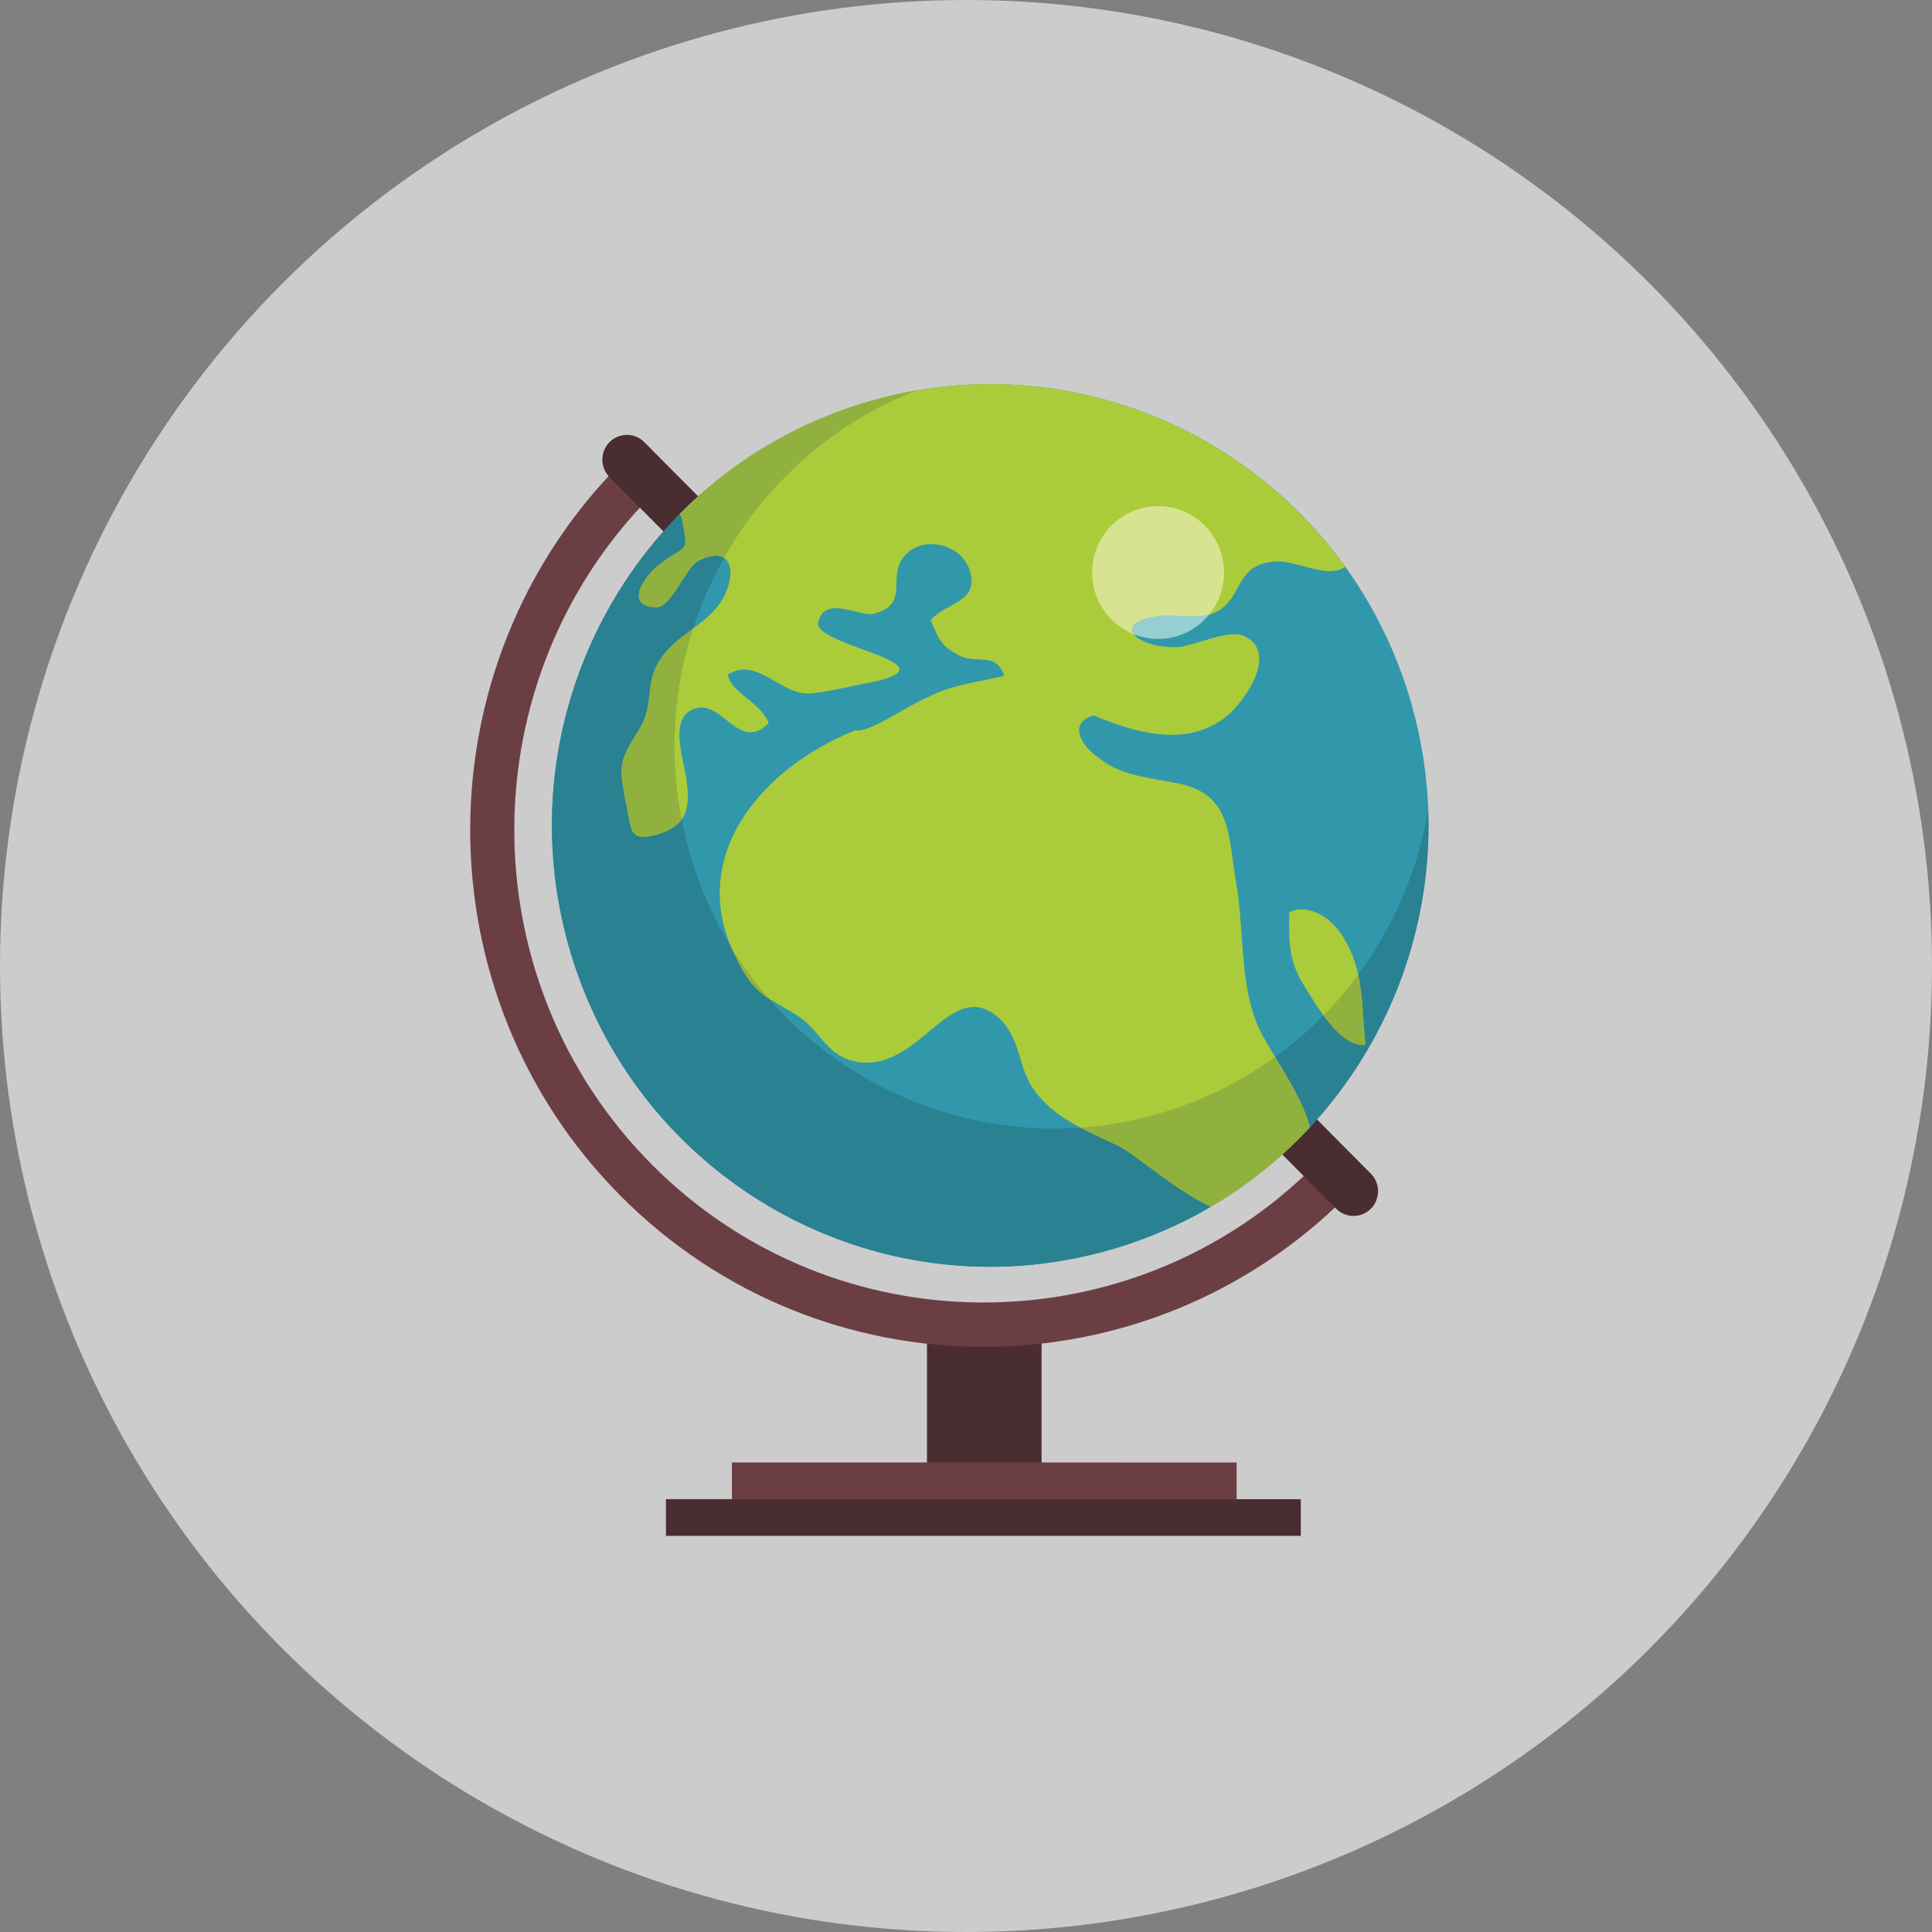<?xml version="1.0" encoding="UTF-8"?>
<svg width="90px" height="90px" viewBox="0 0 90 90" version="1.1" xmlns="http://www.w3.org/2000/svg" xmlns:xlink="http://www.w3.org/1999/xlink">
    <rect x="0" y="0" width="90" height="90" fill="#808080" stroke="none"/>
    <!-- Generator: Sketch 49.1 (51147) - http://www.bohemiancoding.com/sketch -->
    <title>Group 8</title>
    <desc>Created with Sketch.</desc>
    <defs></defs>
    <g id="Page-1" stroke="none" stroke-width="1" fill="none" fill-rule="evenodd">
        <g id="Avaleht_375px" transform="translate(-143, -1039)">
            <g id="Group-8" transform="translate(143, 1039)">
                <circle id="Oval-9" fill="#FFFFFF" opacity="0.6" cx="45" cy="45" r="45"></circle>
                <g id="Group-18" transform="translate(21, 17)">
                    <polygon id="Fill-609" fill="#4A2D30" points="22.183 52.738 27.52 52.738 27.52 44.388 22.183 44.388"></polygon>
                    <polygon id="Fill-610" fill="#6B3E43" points="13.096 52.837 36.607 52.837 36.607 51.13 13.096 51.13"></polygon>
                    <polygon id="Fill-611" fill="#4A2D30" points="10.021 54.546 39.597 54.546 39.597 52.838 10.021 52.838"></polygon>
                    <path d="M7.901,38.7 C17.233,48.095 32.421,48.088 41.757,38.689 L40.307,37.228 C31.769,45.823 17.884,45.829 9.352,37.239 C0.82,28.647 0.822,14.665 9.36,6.069 L7.908,4.607 C-1.428,14.009 -1.432,29.302 7.901,38.7" id="Fill-612" fill="#6B3E43"></path>
                    <path d="M41.243,39.307 C41.689,39.756 42.414,39.756 42.861,39.307 C43.307,38.855 43.307,38.127 42.861,37.677 L9.013,3.596 C8.566,3.147 7.841,3.147 7.394,3.596 C6.948,4.047 6.948,4.776 7.394,5.226 L41.243,39.307" id="Fill-613" fill="#4A2D30"></path>
                    <path d="M44.627,15.372 C47.962,26.215 41.935,37.727 31.166,41.086 C20.399,44.444 8.964,38.376 5.629,27.534 C2.294,16.691 8.32,5.179 19.088,1.82 C29.857,-1.538 41.292,4.529 44.627,15.372" id="Fill-614" fill="#3198AB"></path>
                    <path d="M41.665,9.401 C41.162,9.763 40.436,9.57 39.721,9.377 C39.184,9.231 38.653,9.087 38.23,9.176 C36.665,9.359 36.851,10.626 35.95,11.315 C35.444,11.758 34.693,11.726 33.982,11.692 C33.682,11.678 33.389,11.664 33.126,11.685 C30.765,11.912 31.749,13.134 33.677,13.146 C34.033,13.166 34.541,13.007 35.069,12.848 C35.766,12.637 36.497,12.427 36.963,12.63 C38.508,13.373 37.116,15.438 36.336,16.191 C34.526,17.877 32.037,17.205 29.945,16.328 C28.649,16.711 29.486,17.854 30.201,18.308 C31.164,19.13 32.507,19.22 33.696,19.461 C36.471,19.923 36.184,21.95 36.621,24.362 C36.945,26.403 36.772,28.802 37.557,30.699 C38.068,31.914 39.568,33.796 40.025,35.506 C38.692,36.942 37.146,38.194 35.411,39.213 C33.776,38.479 32.066,36.895 31.103,36.383 C29.679,35.705 28.07,35.086 27.15,33.741 C26.436,32.739 26.584,31.571 25.657,30.535 C24.31,29.229 23.289,30.217 22.091,31.205 C21.235,31.912 20.287,32.617 19.066,32.488 C17.48,32.269 17.322,31.094 16.175,30.331 C14.786,29.438 14.174,29.425 13.353,27.742 C10.852,22.997 14.443,18.771 18.849,17.019 C19.469,17.175 21.287,15.851 22.326,15.428 C23.379,14.896 24.461,14.795 25.783,14.484 C25.411,13.275 24.324,14.022 23.541,13.451 C22.816,13.065 22.701,12.693 22.351,11.884 C23.103,11.038 24.632,11.07 24.175,9.582 C23.803,8.372 22.159,7.967 21.285,8.749 C20.162,9.712 21.51,11.127 19.725,11.582 C19.498,11.652 19.147,11.561 18.773,11.47 C18.081,11.3 17.313,11.131 17.116,11.987 C16.848,13.091 23.684,13.916 19.596,14.782 C18.828,14.919 17.229,15.317 16.617,15.304 C16.088,15.305 15.604,15.028 15.124,14.75 C14.414,14.338 13.717,13.926 12.902,14.423 C13.068,15.289 14.406,15.688 14.812,16.683 C14.025,17.478 13.43,17.006 12.829,16.534 C12.427,16.217 12.021,15.901 11.554,15.964 C10.017,16.24 10.89,18.416 10.99,19.404 C11.12,20.485 11.1,21.409 9.716,21.842 C8.236,22.303 8.434,21.629 8.154,20.391 C7.796,18.564 7.859,18.443 8.81,16.924 C9.54,15.676 8.948,14.738 9.891,13.526 C10.615,12.586 11.695,12.147 12.357,11.33 C13.328,10.212 13.403,8.149 11.485,9.154 C10.894,9.543 10.243,11.377 9.511,11.3 C7.953,11.173 9.209,9.661 9.706,9.301 C11.013,8.282 11.093,8.869 10.761,7.136 L10.665,6.942 C12.939,4.637 15.79,2.847 19.084,1.82 C27.668,-0.857 36.672,2.454 41.665,9.401" id="Fill-615" fill="#AACC3A"></path>
                    <path d="M42.617,31.671 C41.45,31.831 40.33,29.834 39.737,28.897 C38.975,27.671 39.052,26.705 39.059,25.494 C39.749,25.142 40.893,25.506 41.591,26.688 C42.595,28.311 42.407,30.002 42.617,31.671" id="Fill-616" fill="#AACC3A"></path>
                    <path d="M25.121,42.012 C16.409,42.012 8.341,36.352 5.629,27.535 C4.405,23.557 4.441,19.491 5.508,15.769 C5.529,15.699 5.549,15.631 5.57,15.561 C4.444,19.339 4.382,23.483 5.629,27.534 C8.341,36.352 16.41,42.011 25.122,42.011 C27.122,42.011 29.156,41.713 31.166,41.086 C32.35,40.716 33.477,40.249 34.54,39.695 C34.399,39.768 34.258,39.84 34.114,39.911 C33.941,39.997 33.767,40.079 33.591,40.16 C33.575,40.166 33.559,40.174 33.544,40.181 C33.48,40.21 33.417,40.239 33.353,40.267 C33.352,40.267 33.351,40.267 33.351,40.268 C33.345,40.27 33.339,40.273 33.334,40.275 C33.328,40.277 33.323,40.279 33.318,40.281 C33.316,40.282 33.315,40.283 33.314,40.284 C32.621,40.588 31.905,40.856 31.166,41.087 C29.155,41.714 27.121,42.012 25.121,42.012 M35.407,39.216 L35.405,39.216 C35.407,39.215 35.409,39.213 35.41,39.212 C35.411,39.212 35.411,39.213 35.411,39.213 C35.441,39.196 35.471,39.178 35.5,39.161 L35.488,39.168 C35.46,39.184 35.433,39.2 35.407,39.216 M36.028,38.836 C36.156,38.755 36.285,38.671 36.412,38.586 C36.285,38.672 36.158,38.755 36.028,38.836 M37.35,37.921 C37.799,37.583 38.231,37.228 38.648,36.858 C38.603,36.898 38.557,36.939 38.512,36.978 C38.442,37.039 38.373,37.099 38.302,37.16 C38.176,37.266 38.05,37.371 37.921,37.476 C37.846,37.536 37.772,37.596 37.697,37.655 C37.583,37.743 37.469,37.833 37.35,37.921 M38.729,36.785 L38.729,36.784 C38.731,36.783 38.732,36.782 38.734,36.781 C38.732,36.782 38.731,36.783 38.729,36.785 M40.351,35.15 C41.755,33.564 42.904,31.773 43.761,29.845 C42.904,31.773 41.755,33.564 40.351,35.15 M43.761,29.844 C43.765,29.834 43.769,29.826 43.773,29.817 C43.769,29.826 43.765,29.834 43.761,29.844 M43.775,29.815 C43.786,29.787 43.799,29.759 43.811,29.732 C43.799,29.76 43.787,29.787 43.775,29.815 M43.811,29.731 C43.815,29.721 43.819,29.714 43.823,29.706 C43.819,29.714 43.815,29.722 43.811,29.731 M43.825,29.7 C43.828,29.692 43.831,29.685 43.835,29.677 C43.831,29.685 43.828,29.692 43.825,29.7 M43.836,29.673 C43.84,29.664 43.844,29.656 43.848,29.647 C43.844,29.656 43.84,29.664 43.836,29.673 M43.848,29.646 C43.856,29.628 43.864,29.609 43.873,29.59 C43.864,29.609 43.856,29.628 43.848,29.646 M43.873,29.589 C43.876,29.58 43.88,29.572 43.884,29.563 C43.88,29.572 43.876,29.58 43.873,29.589 M43.885,29.56 C43.889,29.551 43.892,29.544 43.895,29.536 C43.893,29.544 43.889,29.551 43.885,29.56 M43.897,29.531 C43.901,29.522 43.904,29.515 43.908,29.506 C43.904,29.515 43.901,29.522 43.897,29.531 M43.909,29.504 C43.92,29.476 43.932,29.449 43.943,29.421 C43.932,29.449 43.92,29.477 43.909,29.504 M43.945,29.417 C43.949,29.41 43.952,29.402 43.955,29.394 C43.952,29.402 43.949,29.41 43.945,29.417 M43.957,29.389 C43.961,29.382 43.964,29.373 43.967,29.365 C43.964,29.373 43.961,29.382 43.957,29.389 M43.968,29.361 C43.98,29.334 43.991,29.306 44.003,29.278 C43.991,29.306 43.981,29.333 43.968,29.361 M44.004,29.276 C44.008,29.268 44.011,29.259 44.014,29.251 C44.011,29.26 44.008,29.268 44.004,29.276 M44.016,29.246 C44.019,29.238 44.023,29.23 44.026,29.221 C44.023,29.229 44.019,29.239 44.016,29.246 M44.027,29.219 C44.038,29.191 44.05,29.164 44.061,29.136 C44.05,29.163 44.038,29.191 44.027,29.219 M44.061,29.134 C44.065,29.125 44.069,29.115 44.073,29.107 C44.069,29.115 44.065,29.125 44.061,29.134 M44.073,29.106 C45.122,26.476 45.639,23.62 45.532,20.707 C45.532,20.705 45.532,20.704 45.532,20.703 C45.64,23.617 45.123,26.475 44.073,29.106 M5.841,14.717 C5.908,14.522 5.978,14.328 6.051,14.135 C6.29,13.504 6.559,12.888 6.857,12.285 C7.026,11.947 7.203,11.613 7.389,11.284 C6.772,12.377 6.253,13.526 5.841,14.717 M9.123,8.694 C9.373,8.374 9.633,8.063 9.902,7.76 L9.9,7.758 C9.902,7.757 9.903,7.754 9.904,7.753 L9.906,7.755 C9.636,8.06 9.374,8.373 9.123,8.694 M11.522,6.122 L11.521,6.122 C13.641,4.213 16.192,2.721 19.085,1.819 C19.966,1.543 20.85,1.332 21.735,1.179 C21.73,1.181 21.724,1.183 21.72,1.185 C20.84,1.336 19.96,1.547 19.084,1.82 C16.192,2.722 13.641,4.213 11.522,6.122" id="Fill-617" fill="#CEA831"></path>
                    <path d="M38.734,36.781 C39.305,36.266 39.845,35.721 40.351,35.15 C39.845,35.721 39.305,36.266 38.734,36.781 M9.906,7.755 L9.904,7.753 C10.411,7.181 10.95,6.637 11.521,6.122 L11.522,6.122 C11.228,6.388 10.942,6.661 10.665,6.942 L10.666,6.943 C10.406,7.207 10.152,7.477 9.906,7.755" id="Fill-618" fill="#3D2729"></path>
                    <path d="M25.122,42.011 C16.41,42.011 8.341,36.352 5.629,27.534 C4.382,23.483 4.444,19.339 5.57,15.561 C5.62,15.397 5.67,15.235 5.723,15.074 C5.761,14.954 5.801,14.836 5.841,14.717 C6.253,13.526 6.772,12.377 7.389,11.284 C7.63,10.859 7.886,10.443 8.157,10.037 C8.46,9.576 8.783,9.127 9.123,8.694 C9.374,8.373 9.636,8.06 9.906,7.755 C10.152,7.477 10.406,7.207 10.666,6.943 L10.761,7.136 C11.093,8.869 11.013,8.282 9.706,9.301 C9.209,9.661 7.953,11.173 9.511,11.3 C9.526,11.302 9.541,11.302 9.556,11.302 C10.27,11.302 10.907,9.534 11.485,9.154 C11.843,8.966 12.132,8.886 12.358,8.886 C12.509,8.886 12.634,8.923 12.731,8.987 C12.143,10.03 11.659,11.133 11.288,12.278 C10.801,12.639 10.292,13.006 9.891,13.526 C8.948,14.738 9.54,15.676 8.81,16.924 C7.859,18.443 7.796,18.564 8.154,20.391 C8.375,21.363 8.299,21.987 8.974,21.987 C9.158,21.987 9.397,21.941 9.716,21.842 C10.224,21.683 10.549,21.458 10.751,21.182 C10.871,21.802 11.026,22.422 11.216,23.039 C11.67,24.516 12.297,25.89 13.069,27.145 C13.153,27.344 13.247,27.542 13.353,27.742 C13.843,28.747 14.258,29.156 14.809,29.513 C18.138,33.33 22.988,35.575 28.092,35.575 C28.503,35.575 28.917,35.561 29.331,35.532 C29.912,35.841 30.523,36.107 31.103,36.383 C32.066,36.895 33.776,38.478 35.41,39.212 C35.409,39.213 35.407,39.215 35.405,39.216 L35.402,39.216 C35.121,39.381 34.833,39.541 34.54,39.695 C33.477,40.249 32.35,40.716 31.166,41.086 C29.156,41.713 27.122,42.011 25.122,42.011 M36.02,38.842 C36.168,38.747 36.315,38.651 36.461,38.553 C36.444,38.564 36.428,38.575 36.412,38.586 C36.285,38.671 36.156,38.755 36.028,38.836 C36.025,38.838 36.022,38.84 36.02,38.842 M37.294,37.963 C38.283,37.222 39.195,36.399 40.025,35.506 C39.733,34.414 39.016,33.252 38.402,32.238 C39.211,31.653 39.963,31.005 40.653,30.302 C41.184,31.024 41.824,31.68 42.484,31.68 C42.528,31.68 42.572,31.677 42.617,31.671 C42.48,30.583 42.513,29.485 42.273,28.402 C43.941,26.143 45.066,23.504 45.532,20.707 C45.639,23.62 45.122,26.476 44.073,29.106 C44.073,29.106 44.073,29.106 44.073,29.107 C44.069,29.115 44.065,29.125 44.061,29.134 C44.061,29.135 44.061,29.135 44.061,29.136 C44.05,29.164 44.038,29.191 44.027,29.219 C44.027,29.22 44.027,29.22 44.026,29.221 C44.023,29.23 44.019,29.238 44.016,29.246 C44.015,29.248 44.014,29.249 44.014,29.251 C44.011,29.259 44.008,29.268 44.004,29.276 C44.004,29.276 44.003,29.277 44.003,29.278 C43.991,29.306 43.98,29.334 43.968,29.361 C43.968,29.362 43.967,29.364 43.967,29.365 C43.964,29.373 43.961,29.382 43.957,29.389 C43.957,29.39 43.956,29.392 43.955,29.394 C43.952,29.402 43.949,29.41 43.945,29.417 C43.945,29.418 43.944,29.42 43.943,29.421 C43.932,29.449 43.92,29.476 43.909,29.504 C43.909,29.505 43.908,29.506 43.908,29.506 C43.904,29.515 43.901,29.522 43.897,29.531 C43.896,29.533 43.896,29.534 43.895,29.536 C43.892,29.544 43.889,29.551 43.885,29.56 C43.885,29.56 43.884,29.562 43.884,29.563 C43.88,29.572 43.876,29.58 43.873,29.589 L43.873,29.59 C43.864,29.609 43.856,29.628 43.848,29.646 L43.848,29.647 C43.844,29.656 43.84,29.664 43.836,29.673 C43.836,29.674 43.835,29.676 43.835,29.677 C43.831,29.685 43.828,29.692 43.825,29.7 C43.825,29.701 43.823,29.704 43.823,29.706 C43.819,29.714 43.815,29.721 43.811,29.731 C43.811,29.731 43.811,29.731 43.811,29.732 C43.799,29.759 43.786,29.787 43.775,29.815 C43.774,29.815 43.774,29.817 43.773,29.817 C43.769,29.826 43.765,29.834 43.761,29.844 C43.761,29.844 43.761,29.844 43.761,29.845 C42.904,31.773 41.755,33.564 40.351,35.15 C39.845,35.721 39.305,36.266 38.734,36.781 C38.732,36.782 38.731,36.783 38.729,36.784 L38.728,36.784 C38.701,36.809 38.675,36.834 38.648,36.858 C38.231,37.228 37.799,37.583 37.35,37.921 C37.331,37.935 37.312,37.948 37.294,37.963" id="Fill-619" fill="#298191"></path>
                    <path d="M35.411,39.213 C35.411,39.213 35.411,39.212 35.41,39.212 C33.776,38.478 32.066,36.895 31.103,36.383 C30.523,36.107 29.912,35.841 29.331,35.532 C30.659,35.436 31.997,35.188 33.324,34.774 C35.192,34.192 36.896,33.326 38.402,32.238 C39.016,33.252 39.733,34.414 40.025,35.506 C39.195,36.399 38.283,37.222 37.294,37.963 C37.289,37.965 37.285,37.968 37.28,37.971 C37.099,38.106 36.907,38.241 36.724,38.367 C36.638,38.43 36.55,38.491 36.461,38.553 C36.315,38.651 36.168,38.747 36.02,38.842 C35.895,38.92 35.769,38.996 35.641,39.071 L35.5,39.161 C35.471,39.178 35.441,39.196 35.411,39.213 M14.809,29.513 C14.258,29.156 13.843,28.747 13.353,27.742 C13.247,27.542 13.153,27.344 13.069,27.145 C13.587,27.989 14.17,28.779 14.809,29.513 M8.974,21.987 C8.299,21.987 8.375,21.363 8.154,20.391 C7.796,18.564 7.859,18.443 8.81,16.924 C9.54,15.676 8.948,14.738 9.891,13.526 C10.292,13.006 10.801,12.639 11.288,12.278 C10.381,15.083 10.156,18.136 10.751,21.182 C10.549,21.458 10.224,21.683 9.716,21.842 C9.397,21.941 9.158,21.987 8.974,21.987 M9.556,11.302 C9.541,11.302 9.526,11.302 9.511,11.3 C7.953,11.173 9.209,9.661 9.706,9.301 C11.013,8.282 11.093,8.869 10.761,7.136 L10.666,6.943 L10.665,6.942 C10.942,6.661 11.228,6.388 11.522,6.122 C13.641,4.213 16.192,2.722 19.084,1.82 C19.96,1.547 20.84,1.336 21.72,1.185 C17.793,2.709 14.685,5.522 12.731,8.987 C12.634,8.923 12.509,8.886 12.358,8.886 C12.132,8.886 11.843,8.966 11.485,9.154 C10.907,9.534 10.27,11.302 9.556,11.302" id="Fill-620" fill="#90B13E"></path>
                    <path d="M42.484,31.68 C41.824,31.68 41.184,31.024 40.653,30.302 C41.239,29.706 41.779,29.071 42.273,28.402 C42.513,29.485 42.48,30.583 42.617,31.671 C42.572,31.677 42.528,31.68 42.484,31.68" id="Fill-621" fill="#90B13E"></path>
                    <path d="M32.95,12.765 C32.556,12.765 32.178,12.691 31.832,12.554 C31.565,12.203 31.877,11.805 33.126,11.685 C33.224,11.677 33.326,11.674 33.431,11.674 C33.608,11.674 33.793,11.683 33.982,11.692 C34.169,11.701 34.36,11.709 34.549,11.709 C34.819,11.709 35.086,11.691 35.33,11.628 C34.766,12.322 33.91,12.765 32.95,12.765" id="Fill-622" fill="#96CED1"></path>
                    <path d="M31.832,12.554 C30.687,12.104 29.877,10.983 29.877,9.671 C29.877,7.961 31.251,6.576 32.95,6.576 C34.648,6.576 36.023,7.961 36.023,9.671 C36.023,10.413 35.763,11.096 35.33,11.628 C35.086,11.691 34.819,11.709 34.549,11.709 C34.36,11.709 34.169,11.701 33.982,11.692 C33.793,11.683 33.608,11.674 33.431,11.674 C33.326,11.674 33.224,11.677 33.126,11.685 C31.877,11.805 31.565,12.203 31.832,12.554" id="Fill-623" fill="#D7E390"></path>
                    <polygon id="Fill-626" fill="#563338" points="13.096 51.133 22.178 51.133 22.178 51.13 13.096 51.13"></polygon>
                    <polygon id="Fill-627" fill="#3C2629" points="10.021 52.841 13.093 52.841 13.093 52.838 10.021 52.838"></polygon>
                    <path d="M22.178,45.597 C21.619,45.534 21.061,45.453 20.508,45.352 C21.062,45.452 21.618,45.533 22.178,45.594 L22.178,45.597 M2.16,13.927 C3.221,10.757 4.952,7.768 7.354,5.185 C7.356,5.187 7.359,5.19 7.362,5.193 C4.957,7.773 3.223,10.761 2.16,13.927" id="Fill-628" fill="#563338"></path>
                    <path d="M7.356,3.636 C7.365,3.626 7.374,3.617 7.383,3.609 C7.381,3.611 7.379,3.613 7.376,3.616 L7.356,3.636" id="Fill-629" fill="#C9A432"></path>
                    <path d="M7.376,3.616 C7.379,3.613 7.381,3.611 7.383,3.609 C7.386,3.606 7.388,3.603 7.391,3.601 L7.376,3.616" id="Fill-630" fill="#3C2629"></path>
                    <path d="M24.816,43.682 C19.214,43.682 13.612,41.534 9.346,37.238 C1.008,28.843 0.817,15.286 8.799,6.65 L8.801,6.652 C0.827,15.286 1.011,28.839 9.352,37.239 C13.617,41.532 19.216,43.679 24.819,43.678 C28.147,43.678 31.478,42.919 34.528,41.404 C31.477,42.922 28.146,43.682 24.816,43.682" id="Fill-632" fill="#563338"></path>
                    <path d="M33.314,40.284 C33.315,40.283 33.316,40.282 33.318,40.281 C33.316,40.282 33.315,40.283 33.314,40.284 M33.334,40.275 C33.339,40.273 33.345,40.27 33.351,40.268 C33.345,40.27 33.339,40.273 33.334,40.275 M33.353,40.267 C33.417,40.239 33.48,40.21 33.544,40.181 C33.559,40.174 33.575,40.166 33.591,40.16 C33.512,40.195 33.432,40.231 33.353,40.267 M34.114,39.911 C34.258,39.84 34.399,39.768 34.54,39.695 C34.834,39.541 35.121,39.382 35.405,39.216 L35.407,39.216 C34.987,39.462 34.556,39.694 34.114,39.911" id="Fill-633" fill="#A88934"></path>
                    <path d="M34.54,39.695 C34.833,39.541 35.121,39.381 35.402,39.216 L35.405,39.216 C35.121,39.382 34.834,39.541 34.54,39.695" id="Fill-634" fill="#246A78"></path>
                    <path d="M35.488,39.168 L35.5,39.161 C35.66,39.065 35.819,38.968 35.976,38.87 C35.993,38.858 36.009,38.847 36.028,38.836 C36.158,38.755 36.285,38.672 36.412,38.586 C36.732,38.373 37.044,38.151 37.35,37.921 C37.469,37.833 37.583,37.743 37.697,37.655 C36.999,38.204 36.262,38.709 35.488,39.168" id="Fill-635" fill="#A88934"></path>
                    <path d="M35.976,38.87 C35.99,38.86 36.005,38.85 36.02,38.842 C36.022,38.84 36.025,38.838 36.028,38.836 C36.009,38.847 35.993,38.858 35.976,38.87 M36.412,38.586 C36.428,38.575 36.444,38.564 36.461,38.553 C36.744,38.362 37.021,38.165 37.294,37.963 C37.312,37.948 37.331,37.935 37.35,37.921 C37.044,38.151 36.732,38.373 36.412,38.586" id="Fill-636" fill="#246A78"></path>
                    <path d="M35.5,39.161 L35.641,39.071 C35.769,38.996 35.895,38.92 36.02,38.842 C36.005,38.85 35.99,38.86 35.976,38.87 C35.819,38.968 35.66,39.065 35.5,39.161 M36.461,38.553 C36.55,38.491 36.638,38.43 36.724,38.367 C36.907,38.241 37.099,38.106 37.28,37.971 C37.285,37.968 37.289,37.965 37.294,37.963 C37.021,38.165 36.744,38.362 36.461,38.553" id="Fill-637" fill="#76933D"></path>
                    <path d="M37.921,37.476 C38.05,37.371 38.176,37.266 38.302,37.16 C38.176,37.266 38.05,37.372 37.921,37.476 M38.512,36.978 C38.557,36.939 38.603,36.898 38.648,36.858 C38.675,36.834 38.702,36.809 38.729,36.784 L38.729,36.785 C38.657,36.85 38.584,36.915 38.512,36.978" id="Fill-638" fill="#A88934"></path>
                    <path d="M38.648,36.858 C38.675,36.834 38.701,36.809 38.728,36.784 L38.729,36.784 C38.702,36.809 38.675,36.834 38.648,36.858" id="Fill-639" fill="#246A78"></path>
                    <path d="M5.508,15.769 C5.667,15.217 5.848,14.671 6.051,14.135 C5.978,14.328 5.908,14.522 5.841,14.717 C5.745,14.996 5.654,15.277 5.57,15.561 C5.549,15.631 5.529,15.699 5.508,15.769" id="Fill-640" fill="#A88934"></path>
                    <path d="M5.57,15.561 C5.654,15.277 5.745,14.996 5.841,14.717 C5.801,14.836 5.761,14.954 5.723,15.074 C5.67,15.235 5.62,15.397 5.57,15.561" id="Fill-641" fill="#246A78"></path>
                    <path d="M6.857,12.285 C7.666,10.653 8.687,9.128 9.9,7.758 L9.902,7.76 C9.633,8.063 9.373,8.374 9.123,8.694 C8.48,9.513 7.901,10.38 7.389,11.284 C7.203,11.613 7.026,11.947 6.857,12.285" id="Fill-642" fill="#A88934"></path>
                    <path d="M7.389,11.284 C7.901,10.38 8.48,9.513 9.123,8.694 C8.783,9.127 8.46,9.576 8.157,10.037 C7.886,10.443 7.63,10.859 7.389,11.284" id="Fill-643" fill="#246A78"></path>
                    <path d="M27.52,51.13 L27.516,51.13 L27.516,45.594 C27.517,45.594 27.519,45.594 27.52,45.593 L27.52,51.13" id="Fill-645" fill="#3C2629"></path>
                    <polyline id="Fill-646" fill="#563338" points="31.119 51.133 27.516 51.133 27.516 51.13 31.122 51.13 31.119 51.133"></polyline>
                    <path d="M36.612,42.631 C38.23,41.707 39.763,40.579 41.172,39.245 L41.179,39.252 C39.767,40.583 38.232,41.709 36.612,42.631" id="Fill-647" fill="#563338"></path>
                </g>
            </g>
        </g>
    </g>
</svg>